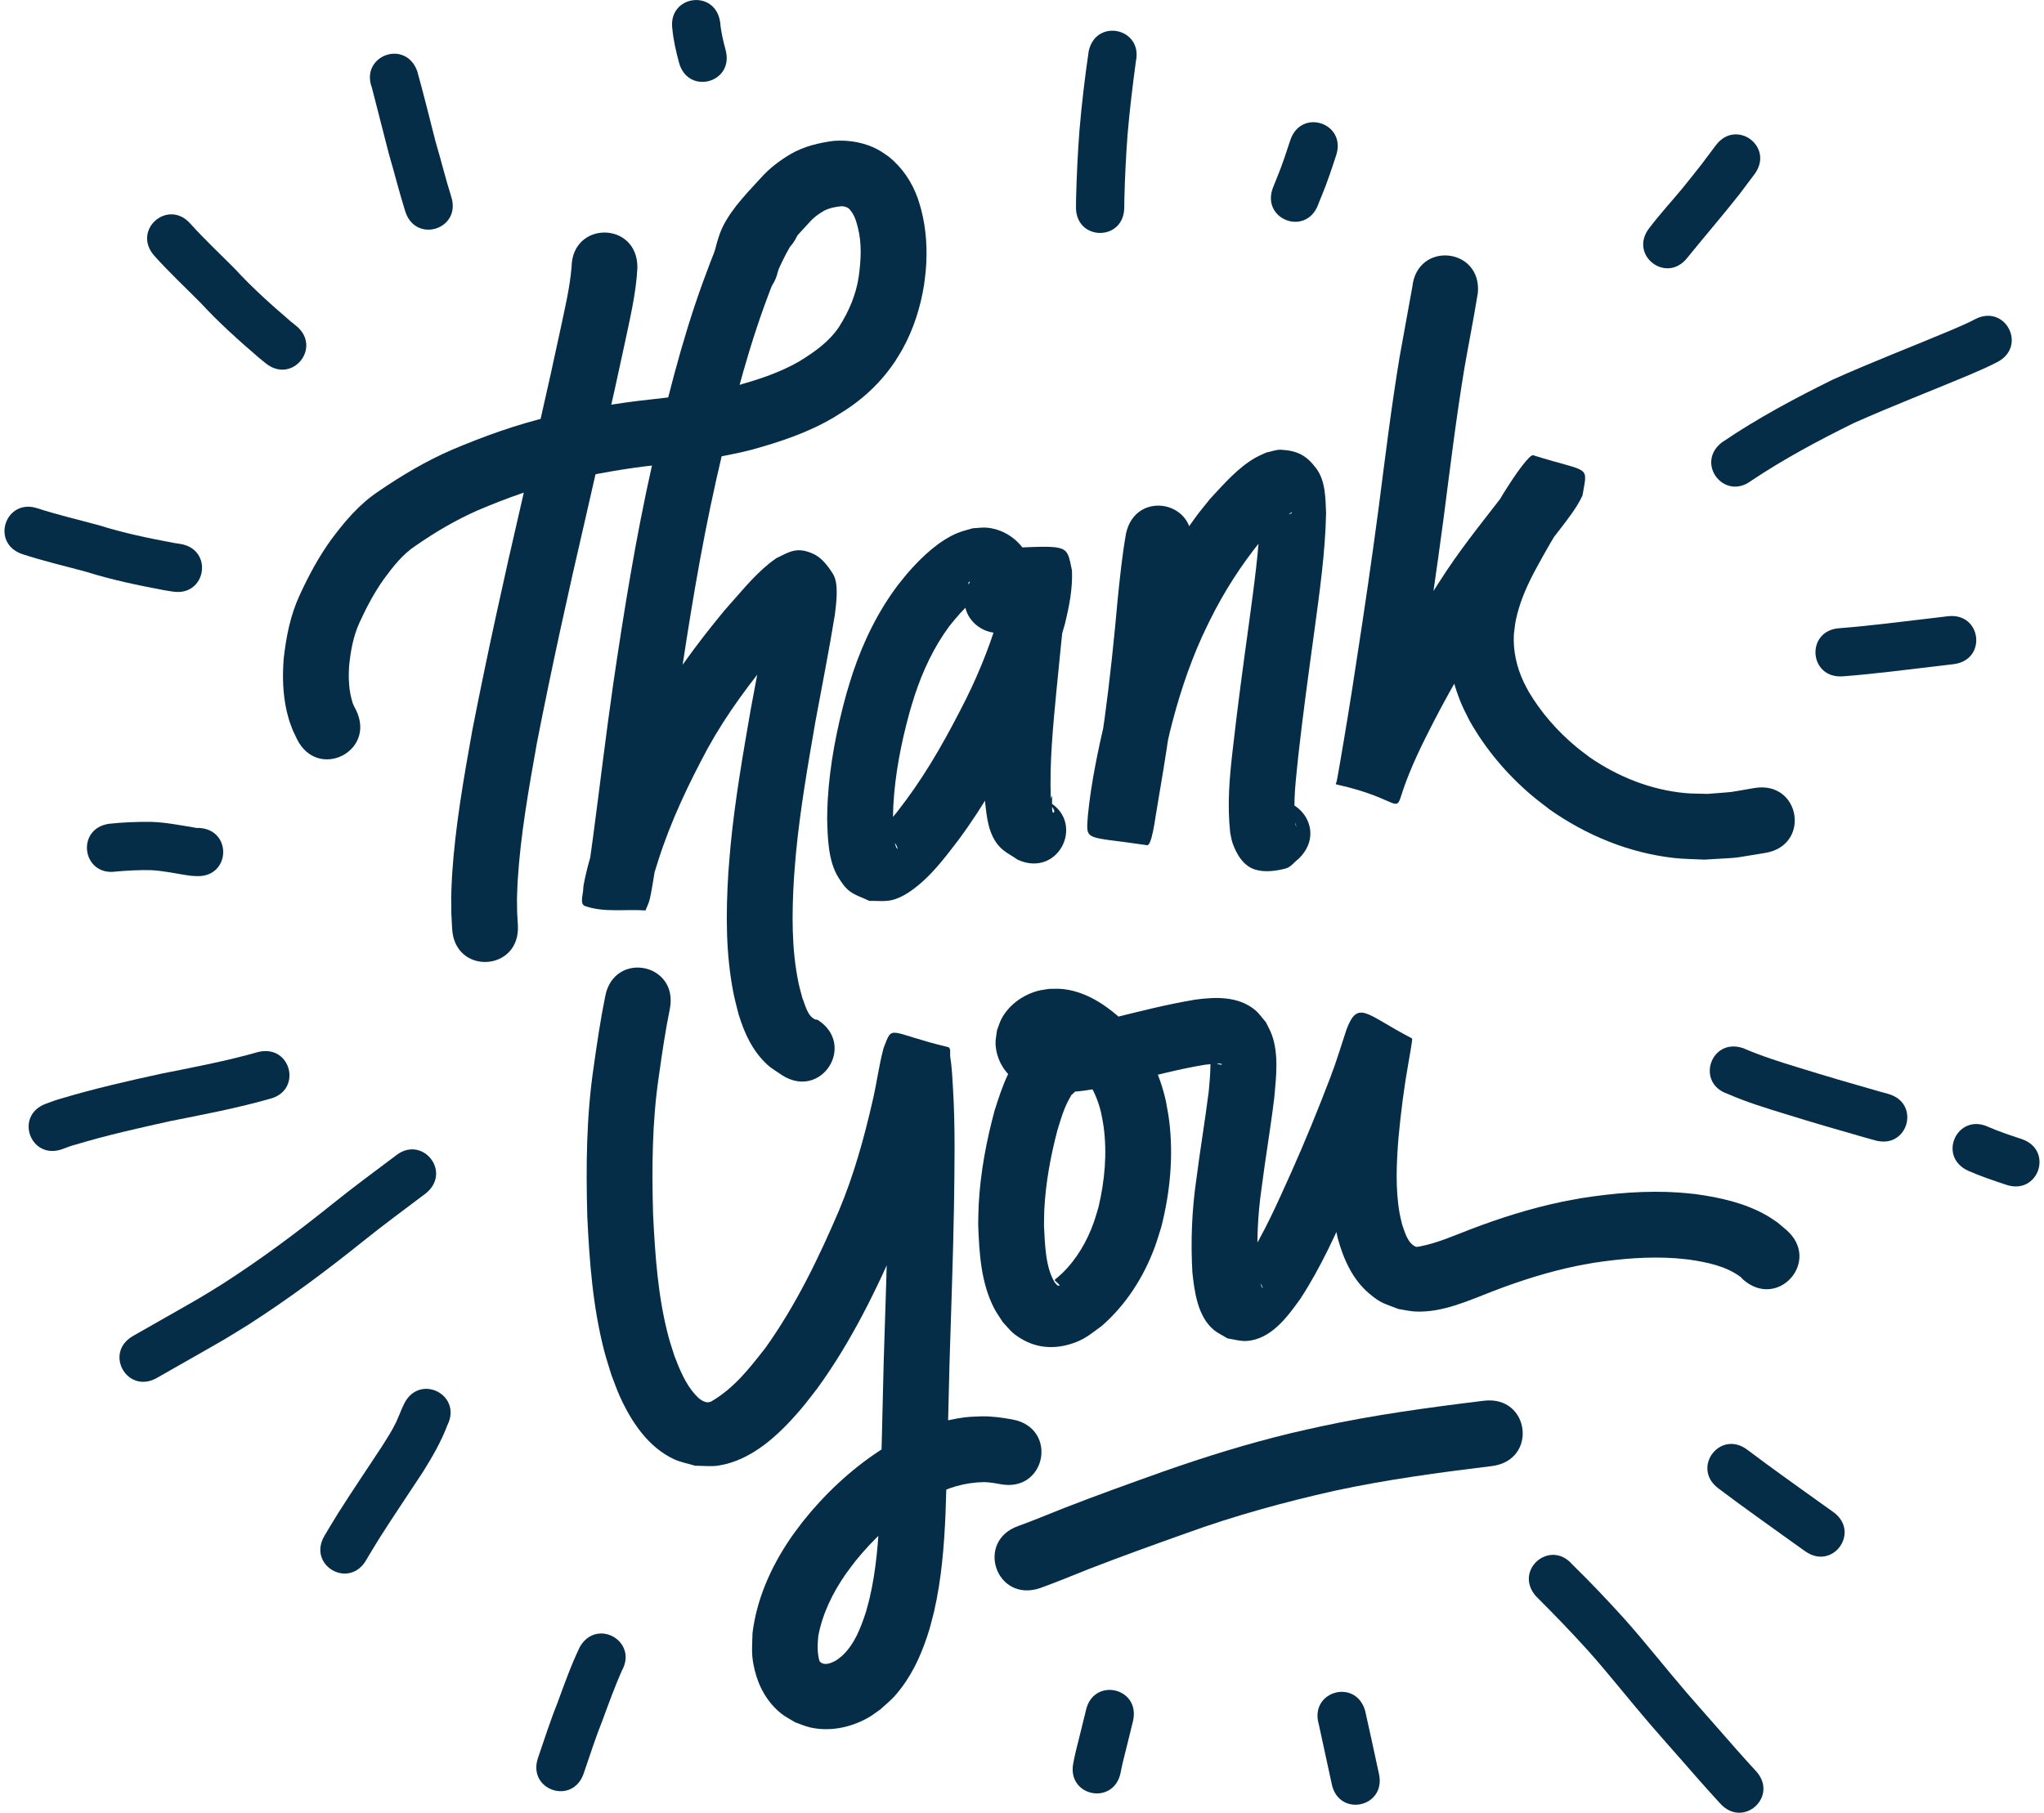 <svg width="372" height="330" viewBox="0 0 372 330" fill="none" xmlns="http://www.w3.org/2000/svg">
<path d="M116.004 48.758C115.758 53.537 114.597 58.222 113.619 62.891C111.389 73.377 108.936 83.815 106.569 94.271C103.402 107.883 100.399 121.531 97.715 135.245C96.239 143.554 94.74 151.902 94.215 160.338C94.146 161.441 94.129 162.547 94.085 163.652C94.139 167.024 94.073 165.432 94.252 168.428C94.73 176.886 82.768 177.562 82.29 169.103C82.088 165.371 82.156 167.35 82.114 163.163C82.169 161.893 82.194 160.621 82.275 159.352C82.843 150.474 84.392 141.687 85.957 132.944C88.665 119.114 91.69 105.351 94.884 91.626C97.237 81.232 99.676 70.858 101.893 60.435C102.713 56.522 103.686 52.601 104.025 48.611C104.129 40.14 116.108 40.286 116.004 48.758Z" fill="#052D48"/>
<path d="M143.755 44.958C141.78 48.35 140.438 52.052 139.086 55.722C135.368 66.047 132.768 76.722 130.338 87.408C127.453 100.267 125.363 113.282 123.45 126.314C122.118 135.537 121.035 144.792 119.8 154.027C119.484 156.511 119.119 158.988 118.689 161.455C118.566 162.159 118.341 163.491 118.103 164.198C117.927 164.723 117.684 165.224 117.474 165.738C113.803 165.468 109.927 166.168 106.461 164.928C105.439 164.563 106.158 162.772 106.156 161.687C106.156 161.063 106.755 158.563 106.895 158.025C107.379 156.159 107.793 154.913 108.374 153.04C110.466 146.655 113.088 140.441 116.155 134.463C116.842 133.124 117.576 131.811 118.286 130.485C122.085 123.57 126.8 117.24 131.812 111.17C134.441 108.247 136.907 105.087 139.972 102.59C140.395 102.245 140.848 101.94 141.286 101.614C143.584 100.51 145.008 99.429 148.053 100.842C149.583 101.552 150.685 103.037 151.588 104.462C152.72 106.249 152.175 109.853 151.95 111.857C150.897 118.357 149.609 124.817 148.414 131.292C147.043 139.229 145.647 147.178 144.874 155.201C144.726 156.734 144.625 158.27 144.5 159.805C144.12 166.194 144.021 172.703 145.344 179.002C145.536 179.916 145.806 180.81 146.037 181.715C146.576 182.96 146.913 184.911 148.334 185.565C148.472 185.627 148.634 185.61 148.783 185.634C155.931 190.182 149.499 200.29 142.352 195.742C141.441 195.09 140.441 194.546 139.618 193.785C136.927 191.297 135.459 188.043 134.41 184.604C134.115 183.395 133.773 182.196 133.527 180.977C132.059 173.699 132.094 166.205 132.559 158.829C132.695 157.177 132.806 155.523 132.967 153.873C133.774 145.566 135.207 137.335 136.632 129.116C137.781 122.891 139.005 116.678 140.053 110.434C140.111 110 140.164 109.565 140.225 109.132C140.251 108.961 140.181 108.51 140.312 108.622C140.582 108.853 140.507 109.339 140.759 109.589C143.022 111.836 145.03 113.619 148.252 111.361C147.36 111.914 146.62 112.701 145.89 113.443C144.201 115.161 142.609 116.97 141.046 118.803C136.532 124.257 132.274 129.939 128.842 136.151C125.307 142.721 122.081 149.474 119.814 156.599C119.328 158.156 118.962 159.263 118.55 160.798C118.432 161.234 118.337 161.676 118.229 162.115C118.185 162.291 118.163 162.809 118.099 162.641C117.86 162.038 118.321 160.872 117.686 160.74C114.133 159.998 110.432 160.437 106.806 160.286C106.708 160.581 106.617 160.878 106.511 161.17C106.463 161.307 106.608 160.894 106.637 160.751C106.726 160.328 106.798 159.901 106.873 159.476C107.282 157.139 107.626 154.792 107.925 152.44C109.167 143.153 110.255 133.847 111.596 124.573C113.556 111.233 115.7 97.911 118.655 84.749C121.205 73.557 123.94 62.379 127.848 51.569C129.72 46.518 131.549 41.283 134.841 36.953C140.502 30.649 149.416 38.654 143.755 44.958Z" fill="#052D48"/>
<path d="M176.535 105.901C176.338 106.115 176.446 105.539 176.249 106.127C176.262 107.267 177.473 107.753 178.404 108.068C178.461 108.113 178.624 108.147 178.577 108.204C178.41 108.408 178.134 108.493 177.925 108.654C177.594 108.907 177.27 109.17 176.957 109.445C175.385 110.823 174.089 112.341 172.787 113.971C169.981 117.754 167.971 122.057 166.494 126.516C166.139 127.587 165.838 128.675 165.51 129.755C164.011 135.265 162.891 140.908 162.583 146.621C162.536 147.525 162.536 148.43 162.515 149.335C162.636 150.959 162.441 152.792 163.145 154.331C163.181 154.411 163.379 154.572 163.36 154.486C163.107 153.346 162.462 153.233 161.477 152.469C164.298 150.921 159.328 152.595 159.557 151.975C159.667 151.676 160.003 151.519 160.221 151.286C160.646 150.832 161.077 150.383 161.487 149.916C163.217 147.947 163.252 147.816 164.898 145.651C169.119 139.946 172.549 133.726 175.737 127.404C178.443 121.975 180.645 116.326 182.239 110.476C182.57 108.594 183.28 106.519 183.139 104.643C183.862 108.878 183.306 107.857 192.917 108.575C193.547 108.619 194.524 105.684 194.31 106.966C194.258 107.287 194.184 107.604 194.135 107.926C194.068 108.366 194.018 108.809 193.962 109.25C193.35 114.688 192.831 120.136 192.284 125.581C191.651 132.18 190.993 138.783 191.243 145.418C191.776 143.265 191.135 148.455 191.783 147.906C191.998 147.724 191.77 147.31 191.614 147.079C191.224 146.516 190.663 146.094 190.187 145.601C197.893 149.121 192.916 160.019 185.21 156.499C184.132 155.732 182.888 155.156 181.977 154.197C179.856 151.963 179.571 148.7 179.269 145.835C179.235 144.804 179.177 143.773 179.169 142.742C179.123 136.602 179.849 130.492 180.364 124.384C180.925 118.796 181.454 113.204 182.091 107.624C182.275 106.323 183.142 99.766 184.874 99.694C194.654 99.29 194.132 99.332 195.092 103.825C195.24 107.153 194.582 110.431 193.791 113.651C191.961 120.262 189.509 126.668 186.431 132.805C182.902 139.784 179.096 146.643 174.414 152.929C172.396 155.554 170.385 158.263 167.901 160.481C166.353 161.864 164.302 163.42 162.213 163.876C160.913 164.159 159.553 163.958 158.223 163.999C157.031 163.413 155.708 163.039 154.646 162.241C153.796 161.601 153.18 160.679 152.611 159.78C150.698 156.755 150.626 152.436 150.538 148.994C150.571 147.879 150.576 146.763 150.641 145.65C151.023 139.076 152.302 132.58 154.054 126.243C154.449 124.964 154.81 123.674 155.239 122.405C157.169 116.697 159.83 111.228 163.485 106.419C164.166 105.589 164.817 104.733 165.529 103.93C167.889 101.27 170.954 98.389 174.292 97.016C175.179 96.65 176.125 96.448 177.041 96.165C177.939 96.132 178.842 95.965 179.735 96.066C182.906 96.424 185.568 98.356 187.039 101.15C187.339 101.721 187.543 102.339 187.795 102.933C187.927 103.502 188.104 104.062 188.192 104.639C188.57 107.133 188.067 109.64 186.924 111.866C182.706 119.213 172.317 113.248 176.535 105.901Z" fill="#052D48"/>
<path d="M216.636 99.668C216.076 103.159 215.7 106.677 215.343 110.194C214.686 117.599 213.914 124.992 212.912 132.359C212.186 137.648 211.263 142.906 210.388 148.172C210.263 148.791 209.631 153.989 208.768 153.86C197.291 152.148 197.639 153.3 197.996 148.387C198.595 142.375 199.863 136.459 201.228 130.582C202.845 123.996 204.925 117.511 207.695 111.314C208.221 110.138 208.798 108.986 209.349 107.822C211.479 103.619 213.821 99.518 216.521 95.653C218.141 93.335 218.512 92.946 220.252 90.786C222.751 88.107 225.33 85.08 228.582 83.265C229.188 82.927 229.837 82.673 230.465 82.377C231.371 82.209 232.264 81.823 233.184 81.873C236.13 82.036 237.796 82.909 239.57 85.297C241.257 87.567 241.222 90.715 241.341 93.374C241.2 100.501 240.186 107.581 239.24 114.636C238.192 122.297 237.134 129.957 236.278 137.642C235.888 141.808 235.239 146.022 235.793 150.201C235.835 150.285 235.933 150.544 235.917 150.452C235.34 146.872 231.915 146.974 229.173 147.127C228.745 147.151 228.409 147.514 228.027 147.708C234.111 141.814 242.448 150.419 236.363 156.313C235.564 156.911 234.932 157.858 233.966 158.107C232.21 158.559 230.276 158.825 228.533 158.329C226.276 157.686 225.027 155.458 224.327 153.486C224.112 152.879 224.038 152.232 223.894 151.605C223.328 146.456 223.762 141.445 224.37 136.314C225.238 128.541 226.302 120.791 227.365 113.043C228.223 106.653 229.13 100.247 229.367 93.799C229.354 93.291 229.339 92.784 229.338 92.276C229.338 92.092 229.182 91.694 229.363 91.725C229.64 91.772 229.682 92.198 229.902 92.372C231.65 93.759 232.905 94.382 235.083 93.432C235.065 93.086 235.109 93.254 234.424 93.726C234.102 93.95 233.79 94.188 233.489 94.438C232.072 95.616 230.785 96.943 229.566 98.322C225.892 102.838 222.75 107.738 220.17 112.964C219.689 113.971 219.187 114.968 218.728 115.985C216.223 121.548 214.357 127.378 212.897 133.296C211.665 138.585 210.512 143.906 209.941 149.314C209.536 154.027 210.325 147.865 198.975 146.957C198.183 146.894 198.394 148.438 198.052 149.154C197.984 149.297 198.119 148.846 198.147 148.691C198.269 148.023 198.469 146.808 198.569 146.208C199.425 141.058 200.329 135.915 201.041 130.743C202.027 123.511 202.775 116.252 203.424 108.982C203.828 105.021 204.239 101.052 204.927 97.128C206.723 88.849 218.431 91.388 216.636 99.668Z" fill="#052D48"/>
<path d="M268.937 53.463C268.203 58.003 267.302 62.517 266.51 67.048C265.023 76.033 263.926 85.077 262.758 94.108C261.499 103.641 260.098 113.155 258.623 122.657C257.709 128.767 256.708 134.863 255.659 140.951C255.567 141.48 255.476 142.01 255.383 142.539C255.313 142.941 255.24 143.344 255.166 143.745C255.112 144.032 255.051 144.316 254.997 144.602C254.997 144.64 255.018 144.726 254.997 144.716C243.186 141.292 242.385 145.067 243.918 140.218C245.571 135.276 247.86 130.586 250.235 125.959C254.144 118.341 258.589 111.031 263.284 103.878C266.755 98.69 270.703 93.853 274.509 88.915C275.278 87.915 276.037 86.907 276.751 85.868C276.868 85.698 276.981 85.527 277.09 85.353C277.123 85.298 277.209 85.128 277.177 85.183C277.1 85.316 277.028 85.452 276.953 85.586C275.906 91.154 275.577 88.613 285.395 93.022C285.705 93.162 285.933 92.604 286.22 92.422C286.263 92.395 286.167 92.507 286.138 92.55C285.883 92.936 285.626 93.319 285.37 93.704C283.212 96.927 281.295 100.296 279.454 103.707C278.079 106.276 276.858 108.944 276.135 111.777C275.723 113.392 275.717 113.852 275.514 115.489C275.365 118.454 276.005 121.36 277.251 124.047C277.541 124.672 277.881 125.272 278.196 125.884C280.453 129.696 283.416 133.08 286.816 135.919C287.644 136.611 288.525 137.239 289.379 137.899C294.504 141.415 300.406 143.773 306.623 144.367C307.997 144.498 309.382 144.466 310.761 144.517C316.502 144.055 313.651 144.412 319.314 143.446C327.674 142.071 329.619 153.893 321.26 155.268C314.036 156.422 317.719 156.006 310.206 156.485C308.353 156.384 306.491 156.392 304.647 156.185C296.455 155.261 288.713 152.069 282.004 147.341C280.913 146.482 279.791 145.663 278.733 144.764C274.24 140.946 270.379 136.378 267.479 131.242C267.02 130.305 266.518 129.388 266.101 128.432C264.1 123.839 263.222 118.881 263.641 113.885C263.775 112.948 263.869 112.004 264.042 111.074C264.893 106.47 266.704 102.122 268.912 98.016C270.934 94.273 273.043 90.578 275.412 87.042C275.771 86.509 278.379 82.671 279.028 82.874C289.57 86.17 288.963 84.516 288.005 90.212C286.966 92.404 285.471 94.314 283.998 96.231C280.374 100.929 276.616 105.531 273.298 110.457C268.832 117.252 264.607 124.198 260.891 131.436C258.818 135.463 256.81 139.538 255.342 143.831C253.816 148.658 255.215 145.444 243.174 142.785C243.01 142.749 243.228 142.453 243.259 142.288C243.645 140.213 243.041 143.627 243.595 140.486C243.688 139.964 243.777 139.441 243.868 138.918C244.906 132.895 245.897 126.866 246.8 120.822C248.259 111.419 249.646 102.005 250.892 92.572C252.083 83.365 253.203 74.145 254.724 64.986C255.469 60.731 256.28 56.486 257.036 52.234C257.906 43.807 269.824 45.038 268.953 53.465L268.937 53.463Z" fill="#052D48"/>
<path d="M194.845 199.47C194.874 199.462 194.948 199.429 194.937 199.456C194.882 199.596 194.774 199.708 194.701 199.839C194.348 200.47 194.016 201.153 193.75 201.819C193.22 203.148 192.886 204.332 192.454 205.715C191.204 210.463 190.303 215.322 190.058 220.233C190.01 221.19 190.022 222.148 190.001 223.106C190.179 226.268 190.221 230.6 191.927 233.408C192.063 233.633 192.276 233.801 192.45 233.998C193.545 234.334 191.923 233.131 191.95 233.044C192.008 232.861 192.218 232.768 192.359 232.638C192.657 232.364 192.964 232.1 193.266 231.831C195.953 229.236 197.847 225.967 199.086 222.459C199.399 221.573 199.64 220.663 199.918 219.765C201.057 214.954 201.518 209.956 200.848 205.038C200.732 204.189 200.54 203.353 200.385 202.51C199.459 198.729 197.851 196.133 195.049 193.506C194.661 193.155 191.918 191.287 191.415 191.986C191.463 192.117 191.438 192.125 191.65 192.118C192.314 192.096 192.6 191.529 192.914 191.027C193.371 189.786 193.207 188.472 192.38 187.417C191.972 186.898 191.813 187.145 192.055 186.876C195.487 186.99 198.841 186.158 202.162 185.403C207.269 184.146 212.358 182.827 217.551 181.971C221.253 181.469 225.389 181.325 228.452 183.889C229.196 184.512 229.737 185.343 230.38 186.069C230.749 186.853 231.195 187.604 231.486 188.419C232.751 191.95 232.247 196.127 231.917 199.774C231.25 205.323 230.293 210.831 229.591 216.376C228.895 221.2 228.677 226.058 228.968 230.919C229.104 232.022 229.134 232.664 229.42 233.698C229.484 233.932 229.566 234.163 229.68 234.377C229.702 234.417 229.821 234.466 229.806 234.424C229.46 233.45 229.123 233.439 228.21 232.669C228.557 231.538 224.91 232.455 224.966 232.187C224.997 232.043 225.123 231.937 225.211 231.818C225.438 231.511 225.686 231.219 225.91 230.91C226.233 230.463 226.537 230.003 226.851 229.549C230.068 224.51 232.481 219.012 234.93 213.573C237.504 207.827 239.879 201.996 242.122 196.115C243.234 193.25 244.093 190.299 245.066 187.388C247.173 181.857 248.648 184.724 256.998 189.038C257.117 189.1 256.424 192.933 256.382 193.166C255.543 197.816 254.947 202.501 254.512 207.204C254.155 211.743 253.932 216.358 254.721 220.869C254.842 221.557 255.029 222.232 255.182 222.913C255.68 224.285 256.12 226.174 257.571 226.916C257.785 227.025 258.078 226.954 258.295 226.924C261.48 226.325 264.472 224.996 267.482 223.839C272.908 221.757 278.473 219.993 284.166 218.795C285.395 218.536 286.636 218.332 287.87 218.101C293.667 217.192 299.553 216.699 305.42 217.078C306.471 217.146 307.518 217.274 308.567 217.372C313.018 217.981 317.53 218.982 321.476 221.226C322.173 221.623 322.822 222.099 323.496 222.536C324.051 223.004 324.607 223.473 325.162 223.942C331.508 229.554 323.571 238.529 317.225 232.916C317.081 232.766 316.937 232.616 316.793 232.466C314.091 230.451 310.686 229.785 307.417 229.297C306.594 229.217 305.773 229.108 304.947 229.05C299.971 228.703 294.978 229.131 290.057 229.881C289 230.075 287.938 230.244 286.885 230.463C281.729 231.535 276.691 233.136 271.78 235.023C267.255 236.762 262.497 238.999 257.523 238.747C256.5 238.694 255.497 238.438 254.484 238.283C251.903 237.267 251.318 237.281 249.17 235.459C246.13 232.881 244.504 229.181 243.469 225.43C243.258 224.414 243.005 223.407 242.837 222.384C241.949 217 242.141 211.508 242.582 206.094C243.054 201.058 243.687 196.04 244.588 191.061C244.726 190.288 244.8 189.502 244.986 188.739C244.998 188.669 244.95 188.925 245.017 188.947C248.586 190.138 252.078 191.674 255.781 192.339C255.919 192.364 256.792 190.363 256.426 191.196C255.394 194.261 254.498 197.372 253.317 200.385C250.989 206.487 248.524 212.535 245.854 218.495C243.091 224.625 240.349 230.812 236.647 236.447C234.309 239.727 231.291 243.851 226.825 244.113C225.676 244.18 224.544 243.8 223.403 243.644C222.533 243.096 221.569 242.673 220.792 241.999C217.959 239.544 217.377 235.088 217.007 231.61C216.694 226.015 216.904 220.421 217.705 214.869C218.393 209.462 219.303 204.088 219.985 198.681C220.136 197.058 220.285 195.456 220.294 193.825C220.294 193.572 220.282 193.319 220.294 193.067C220.282 192.961 220.213 192.768 220.316 192.748C220.445 192.724 220.514 192.92 220.612 193.007C220.871 193.193 221.106 193.419 221.389 193.567C221.63 193.692 221.898 193.765 222.164 193.815C222.243 193.821 222.441 193.808 222.389 193.751C222.024 193.341 219.806 193.832 219.478 193.797C214.523 194.59 209.686 195.925 204.809 197.089C199.785 198.222 194.658 199.369 189.487 198.579C187.344 197.995 186.569 197.988 184.705 196.617C182.611 195.076 181.298 192.627 181.186 190.028C181.15 189.201 181.361 188.381 181.449 187.558C181.73 186.845 181.93 186.094 182.293 185.419C183.639 182.915 186.15 181.129 188.857 180.382C189.546 180.192 190.266 180.137 190.971 180.014C191.733 180.02 192.498 179.961 193.256 180.031C197.126 180.386 200.525 182.451 203.409 184.923C204.017 185.528 204.655 186.103 205.232 186.736C208.767 190.616 211.051 195.348 212.191 200.456C212.389 201.638 212.639 202.813 212.786 204.003C213.587 210.492 212.957 217.074 211.339 223.389C210.944 224.609 210.602 225.847 210.155 227.049C208.12 232.52 204.945 237.495 200.539 241.354C198.428 242.876 197.33 243.933 194.762 244.692C191.091 245.778 187.704 245.217 184.653 242.89C183.846 242.274 183.235 241.435 182.526 240.708C181.995 239.861 181.393 239.055 180.933 238.168C178.508 233.478 178.202 227.992 178.025 222.832C178.057 221.644 178.052 220.456 178.117 219.27C178.432 213.461 179.506 207.711 181.03 202.105C182.404 197.797 183.858 193.319 187.29 190.173C193.864 184.83 201.42 194.127 194.845 199.47Z" fill="#052D48"/>
<path d="M121.92 183.596C121.081 187.702 120.478 191.851 119.894 195.999C118.669 204.299 118.624 212.687 118.858 221.053C119.228 228.531 119.738 236.091 121.671 243.358C121.981 244.523 122.382 245.663 122.737 246.815C123.696 249.317 124.731 251.891 126.557 253.911C127.133 254.549 127.812 255.144 128.693 255.275C128.91 255.307 129.128 255.212 129.345 255.181C133.56 252.759 136.392 249.102 139.335 245.329C144.835 237.618 148.965 229.076 152.677 220.396C155.349 214.033 157.204 207.386 158.745 200.674C159.542 197.412 159.928 194.062 160.797 190.819C162.528 186.307 161.47 187.942 172.534 190.615C173.151 190.764 172.84 191.848 172.946 192.474C173.268 194.374 173.322 196.359 173.451 198.276C173.866 205.36 173.72 212.46 173.622 219.55C173.461 229.218 173.079 238.88 172.797 248.545C172.564 257.527 172.399 266.511 172.085 275.491C171.828 281.487 171.347 287.504 169.996 293.366C169.752 294.421 169.45 295.462 169.177 296.51C168.025 300.313 166.476 304.049 164.059 307.237C162.534 309.25 162.063 309.517 160.21 311.185C159.487 311.679 158.803 312.236 158.041 312.668C154.858 314.471 151.067 315.278 147.456 314.462C146.519 314.25 145.638 313.844 144.728 313.535C143.878 313.001 142.961 312.559 142.176 311.933C139.683 309.941 138.096 307.109 137.353 304.035C136.676 301.237 136.89 300.164 136.953 297.295C137.714 291.109 140.276 285.342 143.745 280.204C144.48 279.114 145.299 278.084 146.077 277.024C150.042 272.044 154.713 267.627 160.037 264.12C161.013 263.477 162.035 262.905 163.034 262.298C166.53 260.37 170.272 258.901 174.216 258.22C176.199 257.878 176.784 257.911 178.735 257.827C180.608 257.811 182.461 258.069 184.298 258.408C192.624 259.976 190.405 271.75 182.08 270.181C181.109 269.991 180.129 269.839 179.138 269.801C175.532 269.858 172.387 270.83 169.212 272.563C168.456 273.011 167.682 273.431 166.945 273.909C162.665 276.684 158.907 280.192 155.705 284.153C155.103 284.956 154.47 285.737 153.899 286.563C151.551 289.951 149.683 293.748 148.923 297.819C148.779 299.365 148.706 300.902 149.148 302.399C149.966 303.415 151.507 302.68 152.368 302.127C152.668 301.89 152.988 301.676 153.268 301.416C155.534 299.319 156.651 296.317 157.592 293.458C157.813 292.63 158.06 291.808 158.256 290.974C159.482 285.762 159.875 280.404 160.112 275.071C160.426 266.114 160.588 257.153 160.821 248.194C161.102 238.591 161.481 228.99 161.642 219.384C161.736 212.616 161.882 205.84 161.497 199.078C161.452 198.398 161.414 197.718 161.362 197.039C161.299 196.206 161.116 195.376 161.145 194.54C161.145 194.494 161.203 194.632 161.248 194.633C172.339 194.663 171.083 198.039 172.348 194C172.087 194.885 171.941 195.78 171.77 196.688C171.351 198.918 170.914 201.146 170.421 203.361C168.713 210.766 166.648 218.095 163.691 225.112C159.557 234.75 154.932 244.224 148.749 252.74C147.693 254.07 146.691 255.444 145.583 256.731C141.74 261.193 136.859 265.827 130.777 266.792C129.377 267.014 127.942 266.814 126.524 266.825C125.247 266.432 123.906 266.205 122.693 265.645C117.956 263.458 114.88 258.782 112.808 254.197C112.232 252.924 111.785 251.596 111.274 250.295C110.844 248.863 110.363 247.446 109.986 246C107.892 237.97 107.269 229.639 106.882 221.382C106.638 212.347 106.707 203.29 108.031 194.327C108.641 189.997 109.273 185.666 110.146 181.38C111.713 173.054 123.487 175.271 121.92 183.596Z" fill="#052D48"/>
<path d="M185.45 277.748C188.205 276.745 190.911 275.608 193.638 274.531C199.632 272.195 205.689 270.021 211.749 267.862C219.382 265.179 227.118 262.777 234.987 260.884C236.726 260.466 238.476 260.095 240.22 259.701C250.067 257.566 260.057 256.214 270.051 254.992C278.46 253.963 279.914 265.856 271.505 266.884C261.909 268.057 252.315 269.346 242.858 271.387C233.685 273.454 224.613 275.929 215.769 279.149C209.836 281.262 203.906 283.39 198.037 285.675C195.115 286.828 192.219 288.051 189.26 289.107C181.229 291.802 177.418 280.443 185.45 277.748Z" fill="#052D48"/>
<path d="M129.86 46.893C130.111 45.38 130.516 43.906 131.032 42.463C131.71 40.635 132.802 39.025 133.971 37.482C135.388 35.692 136.956 34.03 138.503 32.355C140.043 30.622 141.885 29.246 143.863 28.061C146.309 26.646 149.025 25.988 151.802 25.637C154.697 25.446 157.606 25.97 160.136 27.441C160.68 27.757 161.182 28.141 161.705 28.492C164.189 30.465 165.96 33.111 167.026 36.089C167.26 36.742 167.431 37.416 167.633 38.08C168.597 41.749 168.813 45.565 168.479 49.337C168.406 50.174 168.278 51.005 168.177 51.84C167.527 55.947 166.252 59.949 164.233 63.594C163.823 64.333 163.356 65.039 162.917 65.761C161.032 68.593 158.694 71.075 155.998 73.147C154.387 74.386 153.516 74.878 151.806 75.951C147.117 78.745 141.931 80.454 136.701 81.898C131.068 83.348 125.281 83.995 119.515 84.651C113.908 85.244 108.361 86.251 102.864 87.49C97.399 88.796 92.112 90.705 86.948 92.9C82.981 94.645 79.239 96.848 75.684 99.315C73.272 100.894 71.539 103.138 69.854 105.426C68.096 107.905 66.679 110.592 65.421 113.351C64.293 115.82 63.817 118.48 63.547 121.16C63.373 123.462 63.489 125.807 64.198 128.014C64.57 128.868 64.371 128.459 64.79 129.244C68.531 136.845 57.781 142.135 54.04 134.534C53.065 132.486 53.522 133.557 52.681 131.316C52.514 130.702 52.323 130.095 52.181 129.476C51.461 126.341 51.385 123.083 51.634 119.889C52.073 115.927 52.843 112.006 54.528 108.362C56.14 104.854 57.963 101.441 60.222 98.301C62.7 94.963 65.372 91.78 68.873 89.459C73.109 86.542 77.552 83.922 82.275 81.868C88.105 79.406 94.068 77.254 100.237 75.801C106.155 74.474 112.126 73.386 118.161 72.747C123.313 72.161 128.489 71.608 133.53 70.344C137.65 69.222 141.752 67.928 145.471 65.782C148.238 64.076 150.899 62.225 152.725 59.464C154.505 56.666 155.799 53.64 156.29 50.337C156.689 47.366 156.882 44.346 156.124 41.409C155.837 40.278 155.503 39.114 154.713 38.221C154.38 37.732 153.759 37.584 153.206 37.535C152.076 37.648 150.961 37.845 149.945 38.384C148.952 38.948 148.057 39.613 147.305 40.483C146.004 41.892 144.683 43.287 143.475 44.777C143.039 45.33 142.613 45.893 142.302 46.528C141.972 47.429 141.746 48.354 141.596 49.304C139.891 57.602 128.155 55.192 129.86 46.893Z" fill="#052D48"/>
<path d="M49.056 200.044C43.133 201.732 37.077 202.873 31.042 204.076C25.26 205.358 19.465 206.643 13.792 208.355C12.964 208.557 12.178 208.879 11.381 209.172C5.549 211.313 2.52 203.066 8.353 200.924C9.314 200.571 10.271 200.202 11.264 199.941C17.208 198.162 23.266 196.784 29.325 195.459C35.243 194.28 41.181 193.162 46.989 191.505C53.027 190.043 55.095 198.582 49.056 200.044Z" fill="#052D48"/>
<path d="M77.538 217.207C73.706 220.107 69.832 222.94 66.086 225.954C59.399 231.329 52.503 236.465 45.277 241.097C43.832 242.024 42.352 242.894 40.89 243.792C36.808 246.173 32.676 248.464 28.581 250.82C23.195 253.918 18.815 246.301 24.201 243.204C28.225 240.89 32.282 238.635 36.296 236.303C37.665 235.465 39.051 234.653 40.403 233.788C47.411 229.299 54.098 224.319 60.58 219.106C64.302 216.117 68.134 213.283 71.954 210.424C76.75 206.475 82.334 213.259 77.538 217.207Z" fill="#052D48"/>
<path d="M81.424 259.441C80.278 262.476 78.656 265.256 76.941 267.999C74.285 272.065 71.547 276.068 68.953 280.174C68.17 281.451 67.383 282.725 66.63 284.019C63.497 289.384 55.91 284.955 59.042 279.589C59.85 278.208 60.685 276.844 61.525 275.481C64.113 271.385 66.839 267.387 69.495 263.335C70.416 261.868 71.373 260.416 72.115 258.847C72.42 258.203 72.867 257.05 73.15 256.403C73.282 256.103 73.427 255.809 73.566 255.512C76.344 249.955 84.203 253.885 81.424 259.441Z" fill="#052D48"/>
<path d="M300.163 41.514C302.062 39.016 304.188 36.699 306.192 34.285C307.09 33.204 308.808 31.015 309.689 29.898C311.482 27.529 310.626 28.67 312.258 26.475C315.964 21.488 323.016 26.73 319.309 31.716C317.596 34.021 318.503 32.812 316.585 35.343C313.493 39.258 310.239 43.036 307.098 46.908C303.284 51.812 296.348 46.418 300.163 41.514Z" fill="#052D48"/>
<path d="M313.433 80.498C319.817 76.158 326.639 72.514 333.555 69.106C340.666 65.913 347.942 63.115 355.128 60.097C356.562 59.446 358.035 58.881 359.421 58.129C364.909 55.216 369.029 62.976 363.542 65.889C361.91 66.745 360.22 67.468 358.53 68.198C351.505 71.148 344.395 73.892 337.433 76.989C331.001 80.149 324.669 83.54 318.704 87.527C313.734 91.255 308.462 84.226 313.433 80.498Z" fill="#052D48"/>
<path d="M334.785 114.356C340.449 113.922 346.084 113.162 351.727 112.513C352.648 112.403 353.569 112.292 354.49 112.182C360.659 111.443 361.703 120.167 355.535 120.906C354.6 121.018 353.666 121.13 352.731 121.241C346.943 121.908 341.161 122.686 335.35 123.123C329.151 123.523 328.585 114.755 334.785 114.356Z" fill="#052D48"/>
<path d="M19.858 149.959C22.442 149.684 25.043 149.581 27.641 149.616C30.213 149.713 32.737 150.214 35.268 150.631C36.005 150.739 35.717 150.751 36.131 150.711C42.339 150.949 42.002 159.729 35.794 159.491C34.388 159.405 35.039 159.477 33.838 159.3C31.73 158.952 29.631 158.524 27.492 158.401C25.359 158.355 23.225 158.469 21.101 158.657C14.951 159.536 13.708 150.838 19.858 149.959Z" fill="#052D48"/>
<path d="M34.672 40.747C37.259 43.617 40.088 46.256 42.806 49C45.931 52.417 49.387 55.484 52.891 58.499C53.221 58.765 53.55 59.031 53.879 59.296C58.709 63.204 53.182 70.034 48.353 66.126C47.955 65.804 47.558 65.482 47.161 65.16C43.48 61.992 39.853 58.763 36.563 55.182C33.719 52.308 30.754 49.55 28.059 46.533C23.968 41.858 30.581 36.072 34.672 40.747Z" fill="#052D48"/>
<path d="M75.914 12.891C77.121 17.139 78.145 21.439 79.252 25.715C80.249 29.077 81.08 32.489 82.133 35.834C83.997 41.76 75.615 44.396 73.752 38.469C72.655 34.98 71.779 31.425 70.747 27.916C69.717 23.939 68.722 19.952 67.687 15.976C65.505 10.159 73.732 7.074 75.914 12.891Z" fill="#052D48"/>
<path d="M206.722 11.2C206.127 15.642 205.585 20.083 205.208 24.549C204.921 28.447 204.722 32.352 204.63 36.26C204.61 37.328 204.61 36.82 204.61 37.782C204.558 43.995 195.772 43.92 195.824 37.708C195.845 36.659 195.824 37.21 195.845 36.053C195.942 31.967 196.148 27.884 196.451 23.808C196.864 18.952 197.435 14.116 198.143 9.294C199.49 3.23 208.067 5.136 206.719 11.2H206.722Z" fill="#052D48"/>
<path d="M243.169 28.294C242.382 30.713 241.573 33.123 240.613 35.48C240.077 36.777 240.321 36.165 239.875 37.314C237.619 43.103 229.433 39.913 231.688 34.124C232.198 32.819 231.934 33.477 232.482 32.15C233.378 29.979 234.097 27.744 234.834 25.515C236.799 19.622 245.134 22.4 243.169 28.294Z" fill="#052D48"/>
<path d="M131.067 4.046C131.211 5.766 131.613 7.446 132.061 9.108C133.673 15.108 125.188 17.387 123.576 11.387C123.039 9.385 122.561 7.358 122.369 5.289C121.49 -0.862 130.188 -2.104 131.067 4.046Z" fill="#052D48"/>
<path d="M248.453 311.434C249.309 315.271 250.151 319.111 250.973 322.956C252.271 329.031 243.679 330.867 242.38 324.792C241.6 321.141 240.79 317.497 240.005 313.848C238.298 307.875 246.746 305.461 248.453 311.434Z" fill="#052D48"/>
<path d="M286.167 284.811C289.438 287.998 292.573 291.312 295.636 294.698C299.523 299.061 303.12 303.67 306.932 308.097C308.821 310.291 310.753 312.448 312.658 314.629C314.935 317.241 317.219 319.851 319.57 322.397C323.784 326.963 317.326 332.92 313.113 328.354C310.71 325.747 308.367 323.083 306.04 320.408C304.101 318.189 302.136 315.993 300.214 313.76C296.469 309.409 292.931 304.882 289.118 300.59C286.005 297.144 282.784 293.808 279.496 290.529C275.453 285.812 282.124 280.094 286.167 284.811Z" fill="#052D48"/>
<path d="M318.018 263.922C322.463 267.282 327.017 270.495 331.542 273.747C332.236 274.241 332.931 274.736 333.625 275.23C338.686 278.832 333.593 285.99 328.53 282.388C327.825 281.886 327.119 281.384 326.414 280.881C321.83 277.587 317.218 274.331 312.715 270.928C307.762 267.178 313.064 260.173 318.018 263.922Z" fill="#052D48"/>
<path d="M317.219 190.797C320.545 192.234 324.003 193.332 327.467 194.383C332.245 195.869 337.046 197.275 341.86 198.638C342.453 198.803 343.045 198.967 343.638 199.132C349.625 200.792 347.276 209.259 341.29 207.598C340.682 207.429 340.074 207.261 339.466 207.092C334.598 205.713 329.744 204.292 324.913 202.789C321.378 201.713 317.829 200.615 314.44 199.132C308.546 197.168 311.325 188.832 317.219 190.797Z" fill="#052D48"/>
<path d="M361.869 205.141C363.836 205.999 365.883 206.669 367.918 207.347C373.811 209.315 371.028 217.649 365.135 215.681C362.784 214.895 360.421 214.117 358.156 213.103C352.526 210.478 356.238 202.515 361.869 205.141Z" fill="#052D48"/>
<path d="M206.216 313.242C205.631 315.751 204.969 318.24 204.363 320.743C204.06 322.093 204.197 321.448 203.951 322.679C202.729 328.771 194.114 327.042 195.336 320.951C195.634 319.474 195.474 320.233 195.823 318.676C196.417 316.227 197.062 313.79 197.639 311.336C198.986 305.272 207.563 307.178 206.216 313.242Z" fill="#052D48"/>
<path d="M113.146 304.185C111.879 307.093 110.782 310.073 109.695 313.052C108.406 316.269 107.349 319.566 106.228 322.841C104.206 328.716 95.898 325.856 97.92 319.982C99.072 316.66 100.125 313.303 101.442 310.038C102.699 306.598 103.935 303.132 105.518 299.826C108.6 294.432 116.229 298.791 113.146 304.185Z" fill="#052D48"/>
<path d="M6.889 92.553C10.565 93.745 14.334 94.615 18.059 95.633C22.474 97.029 27.001 97.958 31.544 98.817C31.962 98.882 32.38 98.947 32.797 99.013C38.934 99.982 37.563 108.661 31.426 107.691C30.921 107.611 30.416 107.53 29.911 107.45C25.139 106.547 20.384 105.564 15.744 104.108C11.844 103.041 7.897 102.135 4.055 100.869C-1.826 98.866 1.008 90.549 6.889 92.553Z" fill="#052D48"/>
</svg>
